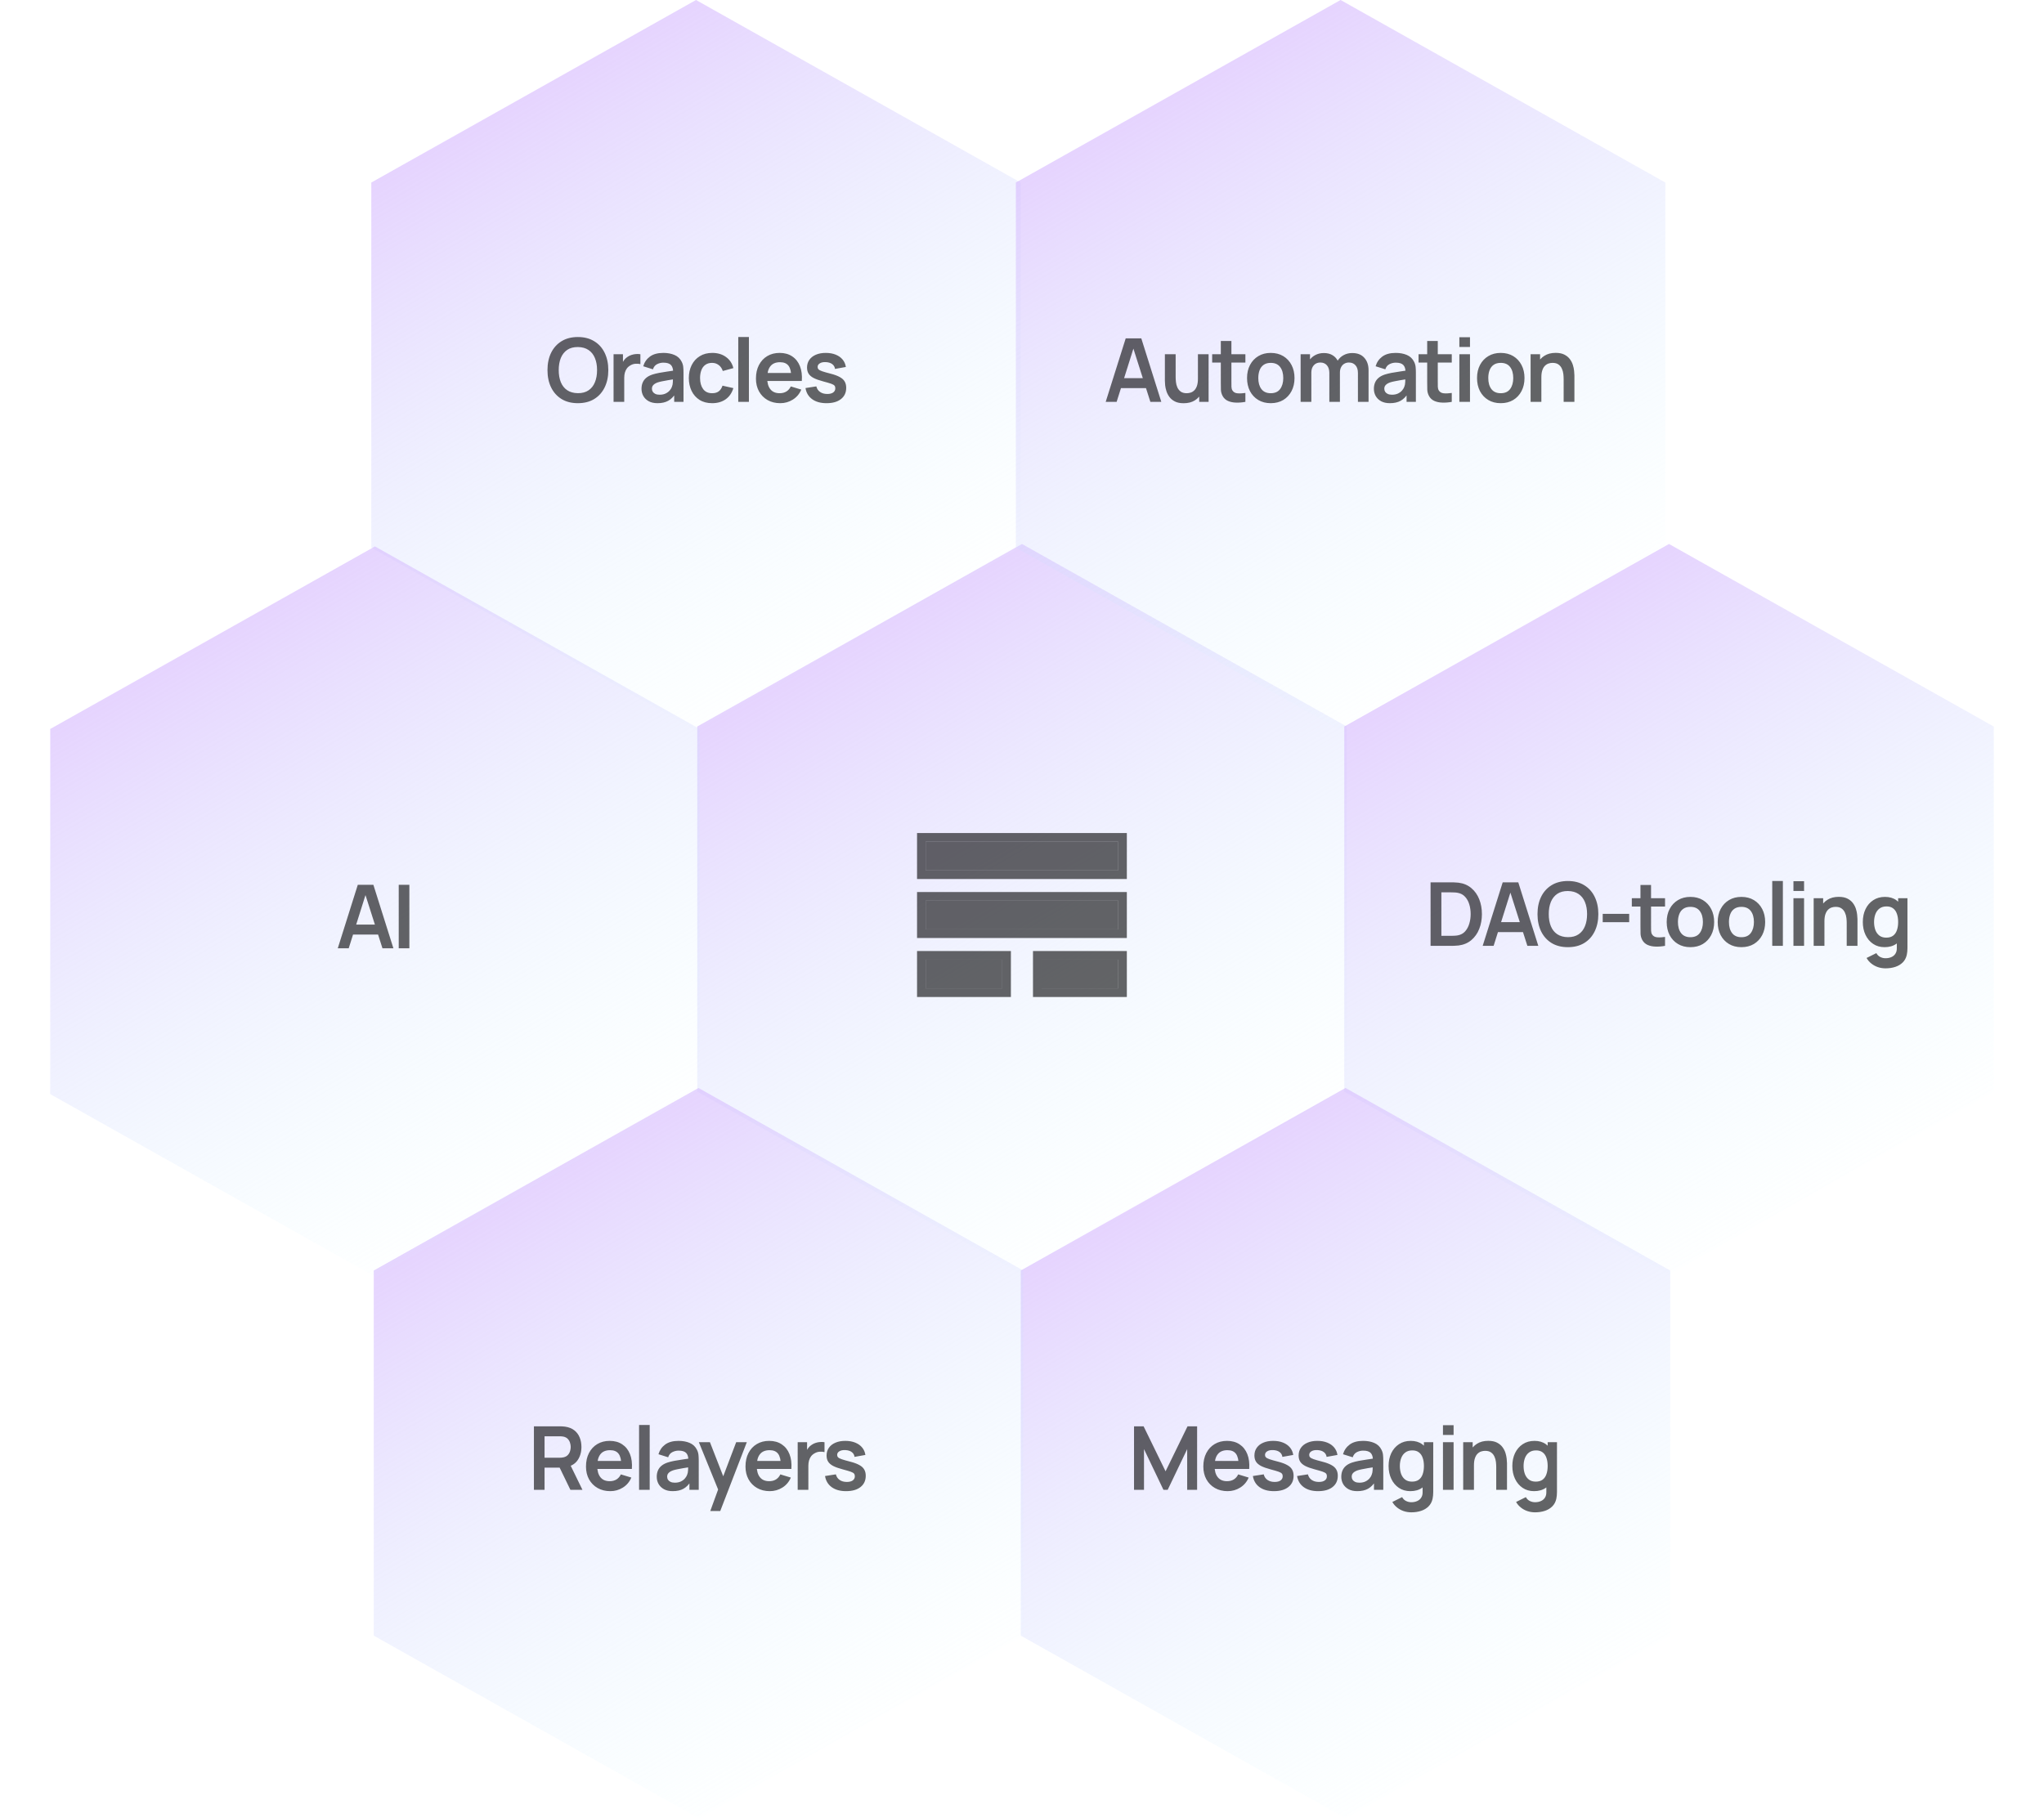<svg width="834" height="742" viewBox="0 0 834 742" fill="none" xmlns="http://www.w3.org/2000/svg">
<g filter="url(#filter0_bii_182_557)">
<path d="M417 520L284.498 445.5L284.498 296.5L417 222L549.502 296.5L549.502 445.5L417 520Z" fill="url(#paint0_linear_182_557)" fill-opacity="0.7"/>
</g>
<g filter="url(#filter1_i_182_557)">
<path d="M377.695 351.773V340.052H456.259V351.773H377.695ZM377.695 375.849V364.128H456.259V375.849H377.695ZM377.695 399.925V388.204H408.952V399.925H377.695ZM425.002 399.925V388.204H456.259V399.925H425.002Z" fill="black" fill-opacity="0.6"/>
</g>
<g filter="url(#filter2_i_182_557)">
<path fill-rule="evenodd" clip-rule="evenodd" d="M374.176 355.293V336.532H459.779V355.293H374.176ZM374.176 379.369V360.608H459.779V379.369H374.176ZM374.176 403.445V384.684H412.472V403.445H374.176ZM421.483 403.445V384.684H459.779V403.445H421.483ZM377.696 351.773H456.259V340.052H377.696V351.773ZM377.696 375.849H456.259V364.128H377.696V375.849ZM377.696 399.925H408.952V388.204H377.696V399.925ZM425.003 399.925H456.259V388.204H425.003V399.925Z" fill="black" fill-opacity="0.6"/>
</g>
<g filter="url(#filter3_bii_182_557)">
<path d="M284 298L151.498 223.5L151.498 74.5L284 -1.33757e-05L416.502 74.5L416.502 223.5L284 298Z" fill="url(#paint1_linear_182_557)" fill-opacity="0.7"/>
</g>
<g filter="url(#filter4_i_182_557)">
<path d="M235.786 163.54C233.194 163.54 230.974 162.976 229.126 161.848C227.278 160.708 225.856 159.124 224.86 157.096C223.876 155.068 223.384 152.716 223.384 150.04C223.384 147.364 223.876 145.012 224.86 142.984C225.856 140.956 227.278 139.378 229.126 138.25C230.974 137.11 233.194 136.54 235.786 136.54C238.378 136.54 240.598 137.11 242.446 138.25C244.306 139.378 245.728 140.956 246.712 142.984C247.708 145.012 248.206 147.364 248.206 150.04C248.206 152.716 247.708 155.068 246.712 157.096C245.728 159.124 244.306 160.708 242.446 161.848C240.598 162.976 238.378 163.54 235.786 163.54ZM235.786 159.454C237.526 159.466 238.972 159.082 240.124 158.302C241.288 157.522 242.158 156.424 242.734 155.008C243.322 153.592 243.616 151.936 243.616 150.04C243.616 148.144 243.322 146.5 242.734 145.108C242.158 143.704 241.288 142.612 240.124 141.832C238.972 141.052 237.526 140.65 235.786 140.626C234.046 140.614 232.6 140.998 231.448 141.778C230.296 142.558 229.426 143.656 228.838 145.072C228.262 146.488 227.974 148.144 227.974 150.04C227.974 151.936 228.262 153.586 228.838 154.99C229.414 156.382 230.278 157.468 231.43 158.248C232.594 159.028 234.046 159.43 235.786 159.454ZM250.349 163V143.56H254.183V148.294L253.715 147.682C253.955 147.034 254.273 146.446 254.669 145.918C255.077 145.378 255.563 144.934 256.127 144.586C256.607 144.262 257.135 144.01 257.711 143.83C258.299 143.638 258.899 143.524 259.511 143.488C260.123 143.44 260.717 143.464 261.293 143.56V147.61C260.717 147.442 260.051 147.388 259.295 147.448C258.551 147.508 257.879 147.718 257.279 148.078C256.679 148.402 256.187 148.816 255.803 149.32C255.431 149.824 255.155 150.4 254.975 151.048C254.795 151.684 254.705 152.374 254.705 153.118V163H250.349ZM268.267 163.54C266.863 163.54 265.675 163.276 264.703 162.748C263.731 162.208 262.993 161.494 262.489 160.606C261.997 159.718 261.751 158.74 261.751 157.672C261.751 156.736 261.907 155.896 262.219 155.152C262.531 154.396 263.011 153.748 263.659 153.208C264.307 152.656 265.147 152.206 266.179 151.858C266.959 151.606 267.871 151.378 268.915 151.174C269.971 150.97 271.111 150.784 272.335 150.616C273.571 150.436 274.861 150.244 276.205 150.04L274.657 150.922C274.669 149.578 274.369 148.588 273.757 147.952C273.145 147.316 272.113 146.998 270.661 146.998C269.785 146.998 268.939 147.202 268.123 147.61C267.307 148.018 266.737 148.72 266.413 149.716L262.453 148.474C262.933 146.83 263.845 145.51 265.189 144.514C266.545 143.518 268.369 143.02 270.661 143.02C272.389 143.02 273.907 143.302 275.215 143.866C276.535 144.43 277.513 145.354 278.149 146.638C278.497 147.322 278.707 148.024 278.779 148.744C278.851 149.452 278.887 150.226 278.887 151.066V163H275.089V158.788L275.719 159.472C274.843 160.876 273.817 161.908 272.641 162.568C271.477 163.216 270.019 163.54 268.267 163.54ZM269.131 160.084C270.115 160.084 270.955 159.91 271.651 159.562C272.347 159.214 272.899 158.788 273.307 158.284C273.727 157.78 274.009 157.306 274.153 156.862C274.381 156.31 274.507 155.68 274.531 154.972C274.567 154.252 274.585 153.67 274.585 153.226L275.917 153.622C274.609 153.826 273.487 154.006 272.551 154.162C271.615 154.318 270.811 154.468 270.139 154.612C269.467 154.744 268.873 154.894 268.357 155.062C267.853 155.242 267.427 155.452 267.079 155.692C266.731 155.932 266.461 156.208 266.269 156.52C266.089 156.832 265.999 157.198 265.999 157.618C265.999 158.098 266.119 158.524 266.359 158.896C266.599 159.256 266.947 159.544 267.403 159.76C267.871 159.976 268.447 160.084 269.131 160.084ZM290.575 163.54C288.571 163.54 286.861 163.096 285.445 162.208C284.029 161.308 282.943 160.084 282.187 158.536C281.443 156.988 281.065 155.236 281.053 153.28C281.065 151.288 281.455 149.524 282.223 147.988C283.003 146.44 284.107 145.228 285.535 144.352C286.963 143.464 288.661 143.02 290.629 143.02C292.837 143.02 294.703 143.578 296.227 144.694C297.763 145.798 298.765 147.31 299.233 149.23L294.913 150.4C294.577 149.356 294.019 148.546 293.239 147.97C292.459 147.382 291.571 147.088 290.575 147.088C289.447 147.088 288.517 147.358 287.785 147.898C287.053 148.426 286.513 149.158 286.165 150.094C285.817 151.03 285.643 152.092 285.643 153.28C285.643 155.128 286.057 156.622 286.885 157.762C287.713 158.902 288.943 159.472 290.575 159.472C291.727 159.472 292.633 159.208 293.293 158.68C293.965 158.152 294.469 157.39 294.805 156.394L299.233 157.384C298.633 159.364 297.583 160.888 296.083 161.956C294.583 163.012 292.747 163.54 290.575 163.54ZM301.233 163V136.54H305.571V163H301.233ZM318.361 163.54C316.393 163.54 314.665 163.114 313.177 162.262C311.689 161.41 310.525 160.228 309.685 158.716C308.857 157.204 308.443 155.464 308.443 153.496C308.443 151.372 308.851 149.53 309.667 147.97C310.483 146.398 311.617 145.18 313.069 144.316C314.521 143.452 316.201 143.02 318.109 143.02C320.125 143.02 321.835 143.494 323.239 144.442C324.655 145.378 325.705 146.704 326.389 148.42C327.073 150.136 327.331 152.158 327.163 154.486H322.861V152.902C322.849 150.79 322.477 149.248 321.745 148.276C321.013 147.304 319.861 146.818 318.289 146.818C316.513 146.818 315.193 147.37 314.329 148.474C313.465 149.566 313.033 151.168 313.033 153.28C313.033 155.248 313.465 156.772 314.329 157.852C315.193 158.932 316.453 159.472 318.109 159.472C319.177 159.472 320.095 159.238 320.863 158.77C321.643 158.29 322.243 157.6 322.663 156.7L326.947 157.996C326.203 159.748 325.051 161.11 323.491 162.082C321.943 163.054 320.233 163.54 318.361 163.54ZM311.665 154.486V151.21H325.039V154.486H311.665ZM337.245 163.54C334.845 163.54 332.895 163 331.395 161.92C329.895 160.84 328.983 159.322 328.659 157.366L333.087 156.682C333.315 157.642 333.819 158.398 334.599 158.95C335.379 159.502 336.363 159.778 337.551 159.778C338.595 159.778 339.399 159.574 339.963 159.166C340.539 158.746 340.827 158.176 340.827 157.456C340.827 157.012 340.719 156.658 340.503 156.394C340.299 156.118 339.843 155.854 339.135 155.602C338.427 155.35 337.341 155.032 335.877 154.648C334.245 154.216 332.949 153.754 331.989 153.262C331.029 152.758 330.339 152.164 329.919 151.48C329.499 150.796 329.289 149.968 329.289 148.996C329.289 147.784 329.607 146.728 330.243 145.828C330.879 144.928 331.767 144.238 332.907 143.758C334.047 143.266 335.391 143.02 336.939 143.02C338.451 143.02 339.789 143.254 340.953 143.722C342.129 144.19 343.077 144.856 343.797 145.72C344.517 146.584 344.961 147.598 345.129 148.762L340.701 149.554C340.593 148.726 340.215 148.072 339.567 147.592C338.931 147.112 338.079 146.842 337.011 146.782C335.991 146.722 335.169 146.878 334.545 147.25C333.921 147.61 333.609 148.12 333.609 148.78C333.609 149.152 333.735 149.47 333.987 149.734C334.239 149.998 334.743 150.262 335.499 150.526C336.267 150.79 337.407 151.114 338.919 151.498C340.467 151.894 341.703 152.35 342.627 152.866C343.563 153.37 344.235 153.976 344.643 154.684C345.063 155.392 345.273 156.25 345.273 157.258C345.273 159.214 344.559 160.75 343.131 161.866C341.715 162.982 339.753 163.54 337.245 163.54Z" fill="black" fill-opacity="0.6"/>
</g>
<g filter="url(#filter5_bii_182_557)">
<path d="M547 298L414.498 223.5L414.498 74.5L547 -1.33757e-05L679.502 74.5L679.502 223.5L547 298Z" fill="url(#paint2_linear_182_557)" fill-opacity="0.7"/>
</g>
<g filter="url(#filter6_i_182_557)">
<path d="M451.147 163L459.319 137.08H465.673L473.845 163H469.381L461.965 139.744H462.937L455.611 163H451.147ZM455.701 157.384V153.334H469.309V157.384H455.701ZM482.95 163.558C481.51 163.558 480.322 163.318 479.386 162.838C478.45 162.358 477.706 161.746 477.154 161.002C476.602 160.258 476.194 159.466 475.93 158.626C475.666 157.786 475.492 156.994 475.408 156.25C475.336 155.494 475.3 154.882 475.3 154.414V143.56H479.692V152.92C479.692 153.52 479.734 154.198 479.818 154.954C479.902 155.698 480.094 156.418 480.394 157.114C480.706 157.798 481.162 158.362 481.762 158.806C482.374 159.25 483.196 159.472 484.228 159.472C484.78 159.472 485.326 159.382 485.866 159.202C486.406 159.022 486.892 158.716 487.324 158.284C487.768 157.84 488.122 157.234 488.386 156.466C488.65 155.698 488.782 154.726 488.782 153.55L491.356 154.648C491.356 156.304 491.032 157.804 490.384 159.148C489.748 160.492 488.806 161.566 487.558 162.37C486.31 163.162 484.774 163.558 482.95 163.558ZM489.304 163V156.97H488.782V143.56H493.138V163H489.304ZM508.149 163C506.865 163.24 505.605 163.342 504.369 163.306C503.145 163.282 502.047 163.06 501.075 162.64C500.103 162.208 499.365 161.53 498.861 160.606C498.417 159.766 498.183 158.908 498.159 158.032C498.135 157.156 498.123 156.166 498.123 155.062V138.16H502.443V154.81C502.443 155.59 502.449 156.274 502.461 156.862C502.485 157.45 502.611 157.93 502.839 158.302C503.271 159.022 503.961 159.424 504.909 159.508C505.857 159.592 506.937 159.544 508.149 159.364V163ZM494.595 146.962V143.56H508.149V146.962H494.595ZM518.491 163.54C516.547 163.54 514.849 163.102 513.397 162.226C511.945 161.35 510.817 160.144 510.013 158.608C509.221 157.06 508.825 155.284 508.825 153.28C508.825 151.24 509.233 149.452 510.049 147.916C510.865 146.38 511.999 145.18 513.451 144.316C514.903 143.452 516.583 143.02 518.491 143.02C520.447 143.02 522.151 143.458 523.603 144.334C525.055 145.21 526.183 146.422 526.987 147.97C527.791 149.506 528.193 151.276 528.193 153.28C528.193 155.296 527.785 157.078 526.969 158.626C526.165 160.162 525.037 161.368 523.585 162.244C522.133 163.108 520.435 163.54 518.491 163.54ZM518.491 159.472C520.219 159.472 521.503 158.896 522.343 157.744C523.183 156.592 523.603 155.104 523.603 153.28C523.603 151.396 523.177 149.896 522.325 148.78C521.473 147.652 520.195 147.088 518.491 147.088C517.327 147.088 516.367 147.352 515.611 147.88C514.867 148.396 514.315 149.122 513.955 150.058C513.595 150.982 513.415 152.056 513.415 153.28C513.415 155.164 513.841 156.67 514.693 157.798C515.557 158.914 516.823 159.472 518.491 159.472ZM554.065 163V151.192C554.065 149.86 553.735 148.822 553.075 148.078C552.415 147.322 551.521 146.944 550.393 146.944C549.697 146.944 549.073 147.106 548.521 147.43C547.969 147.742 547.531 148.21 547.207 148.834C546.883 149.446 546.721 150.178 546.721 151.03L544.795 149.896C544.783 148.552 545.083 147.37 545.695 146.35C546.319 145.318 547.159 144.514 548.215 143.938C549.271 143.362 550.447 143.074 551.743 143.074C553.891 143.074 555.535 143.722 556.675 145.018C557.827 146.302 558.403 147.994 558.403 150.094V163H554.065ZM530.683 163V143.56H534.517V149.59H535.057V163H530.683ZM542.401 163V151.246C542.401 149.89 542.071 148.834 541.411 148.078C540.751 147.322 539.851 146.944 538.711 146.944C537.607 146.944 536.719 147.322 536.047 148.078C535.387 148.834 535.057 149.818 535.057 151.03L533.113 149.734C533.113 148.474 533.425 147.34 534.049 146.332C534.673 145.324 535.513 144.532 536.569 143.956C537.637 143.368 538.831 143.074 540.151 143.074C541.603 143.074 542.815 143.386 543.787 144.01C544.771 144.622 545.503 145.462 545.983 146.53C546.475 147.586 546.721 148.78 546.721 150.112V163H542.401ZM567.093 163.54C565.689 163.54 564.501 163.276 563.529 162.748C562.557 162.208 561.819 161.494 561.315 160.606C560.823 159.718 560.577 158.74 560.577 157.672C560.577 156.736 560.733 155.896 561.045 155.152C561.357 154.396 561.837 153.748 562.485 153.208C563.133 152.656 563.973 152.206 565.005 151.858C565.785 151.606 566.697 151.378 567.741 151.174C568.797 150.97 569.937 150.784 571.161 150.616C572.397 150.436 573.687 150.244 575.031 150.04L573.483 150.922C573.495 149.578 573.195 148.588 572.583 147.952C571.971 147.316 570.939 146.998 569.487 146.998C568.611 146.998 567.765 147.202 566.949 147.61C566.133 148.018 565.563 148.72 565.239 149.716L561.279 148.474C561.759 146.83 562.671 145.51 564.015 144.514C565.371 143.518 567.195 143.02 569.487 143.02C571.215 143.02 572.733 143.302 574.041 143.866C575.361 144.43 576.339 145.354 576.975 146.638C577.323 147.322 577.533 148.024 577.605 148.744C577.677 149.452 577.713 150.226 577.713 151.066V163H573.915V158.788L574.545 159.472C573.669 160.876 572.643 161.908 571.467 162.568C570.303 163.216 568.845 163.54 567.093 163.54ZM567.957 160.084C568.941 160.084 569.781 159.91 570.477 159.562C571.173 159.214 571.725 158.788 572.133 158.284C572.553 157.78 572.835 157.306 572.979 156.862C573.207 156.31 573.333 155.68 573.357 154.972C573.393 154.252 573.411 153.67 573.411 153.226L574.743 153.622C573.435 153.826 572.313 154.006 571.377 154.162C570.441 154.318 569.637 154.468 568.965 154.612C568.293 154.744 567.699 154.894 567.183 155.062C566.679 155.242 566.253 155.452 565.905 155.692C565.557 155.932 565.287 156.208 565.095 156.52C564.915 156.832 564.825 157.198 564.825 157.618C564.825 158.098 564.945 158.524 565.185 158.896C565.425 159.256 565.773 159.544 566.229 159.76C566.697 159.976 567.273 160.084 567.957 160.084ZM592.354 163C591.07 163.24 589.81 163.342 588.574 163.306C587.35 163.282 586.252 163.06 585.28 162.64C584.308 162.208 583.57 161.53 583.066 160.606C582.622 159.766 582.388 158.908 582.364 158.032C582.34 157.156 582.328 156.166 582.328 155.062V138.16H586.648V154.81C586.648 155.59 586.654 156.274 586.666 156.862C586.69 157.45 586.816 157.93 587.044 158.302C587.476 159.022 588.166 159.424 589.114 159.508C590.062 159.592 591.142 159.544 592.354 159.364V163ZM578.8 146.962V143.56H592.354V146.962H578.8ZM595.454 140.608V136.63H599.792V140.608H595.454ZM595.454 163V143.56H599.792V163H595.454ZM612.33 163.54C610.386 163.54 608.688 163.102 607.236 162.226C605.784 161.35 604.656 160.144 603.852 158.608C603.06 157.06 602.664 155.284 602.664 153.28C602.664 151.24 603.072 149.452 603.888 147.916C604.704 146.38 605.838 145.18 607.29 144.316C608.742 143.452 610.422 143.02 612.33 143.02C614.286 143.02 615.99 143.458 617.442 144.334C618.894 145.21 620.022 146.422 620.826 147.97C621.63 149.506 622.032 151.276 622.032 153.28C622.032 155.296 621.624 157.078 620.808 158.626C620.004 160.162 618.876 161.368 617.424 162.244C615.972 163.108 614.274 163.54 612.33 163.54ZM612.33 159.472C614.058 159.472 615.342 158.896 616.182 157.744C617.022 156.592 617.442 155.104 617.442 153.28C617.442 151.396 617.016 149.896 616.164 148.78C615.312 147.652 614.034 147.088 612.33 147.088C611.166 147.088 610.206 147.352 609.45 147.88C608.706 148.396 608.154 149.122 607.794 150.058C607.434 150.982 607.254 152.056 607.254 153.28C607.254 155.164 607.68 156.67 608.532 157.798C609.396 158.914 610.662 159.472 612.33 159.472ZM638.004 163V153.64C638.004 153.028 637.962 152.35 637.878 151.606C637.794 150.862 637.596 150.148 637.284 149.464C636.984 148.768 636.528 148.198 635.916 147.754C635.316 147.31 634.5 147.088 633.468 147.088C632.916 147.088 632.37 147.178 631.83 147.358C631.29 147.538 630.798 147.85 630.354 148.294C629.922 148.726 629.574 149.326 629.31 150.094C629.046 150.85 628.914 151.822 628.914 153.01L626.34 151.912C626.34 150.256 626.658 148.756 627.294 147.412C627.942 146.068 628.89 145 630.138 144.208C631.386 143.404 632.922 143.002 634.746 143.002C636.186 143.002 637.374 143.242 638.31 143.722C639.246 144.202 639.99 144.814 640.542 145.558C641.094 146.302 641.502 147.094 641.766 147.934C642.03 148.774 642.198 149.572 642.27 150.328C642.354 151.072 642.396 151.678 642.396 152.146V163H638.004ZM624.522 163V143.56H628.392V149.59H628.914V163H624.522Z" fill="black" fill-opacity="0.6"/>
</g>
<g filter="url(#filter7_bii_182_557)">
<path d="M681 520L548.498 445.5L548.498 296.5L681 222L813.502 296.5L813.502 445.5L681 520Z" fill="url(#paint3_linear_182_557)" fill-opacity="0.7"/>
</g>
<g filter="url(#filter8_i_182_557)">
<path d="M583.704 385V359.08H591.966C592.182 359.08 592.608 359.086 593.244 359.098C593.892 359.11 594.516 359.152 595.116 359.224C597.168 359.488 598.902 360.22 600.318 361.42C601.746 362.608 602.826 364.126 603.558 365.974C604.29 367.822 604.656 369.844 604.656 372.04C604.656 374.236 604.29 376.258 603.558 378.106C602.826 379.954 601.746 381.478 600.318 382.678C598.902 383.866 597.168 384.592 595.116 384.856C594.528 384.928 593.91 384.97 593.262 384.982C592.614 384.994 592.182 385 591.966 385H583.704ZM588.114 380.914H591.966C592.326 380.914 592.782 380.902 593.334 380.878C593.898 380.854 594.396 380.8 594.828 380.716C596.052 380.488 597.048 379.942 597.816 379.078C598.584 378.214 599.148 377.164 599.508 375.928C599.88 374.692 600.066 373.396 600.066 372.04C600.066 370.636 599.88 369.316 599.508 368.08C599.136 366.844 598.56 365.806 597.78 364.966C597.012 364.126 596.028 363.592 594.828 363.364C594.396 363.268 593.898 363.214 593.334 363.202C592.782 363.178 592.326 363.166 591.966 363.166H588.114V380.914ZM604.968 385L613.14 359.08H619.494L627.666 385H623.202L615.786 361.744H616.758L609.432 385H604.968ZM609.522 379.384V375.334H623.13V379.384H609.522ZM639.739 385.54C637.147 385.54 634.927 384.976 633.079 383.848C631.231 382.708 629.809 381.124 628.813 379.096C627.829 377.068 627.337 374.716 627.337 372.04C627.337 369.364 627.829 367.012 628.813 364.984C629.809 362.956 631.231 361.378 633.079 360.25C634.927 359.11 637.147 358.54 639.739 358.54C642.331 358.54 644.551 359.11 646.399 360.25C648.259 361.378 649.681 362.956 650.665 364.984C651.661 367.012 652.159 369.364 652.159 372.04C652.159 374.716 651.661 377.068 650.665 379.096C649.681 381.124 648.259 382.708 646.399 383.848C644.551 384.976 642.331 385.54 639.739 385.54ZM639.739 381.454C641.479 381.466 642.925 381.082 644.077 380.302C645.241 379.522 646.111 378.424 646.687 377.008C647.275 375.592 647.569 373.936 647.569 372.04C647.569 370.144 647.275 368.5 646.687 367.108C646.111 365.704 645.241 364.612 644.077 363.832C642.925 363.052 641.479 362.65 639.739 362.626C637.999 362.614 636.553 362.998 635.401 363.778C634.249 364.558 633.379 365.656 632.791 367.072C632.215 368.488 631.927 370.144 631.927 372.04C631.927 373.936 632.215 375.586 632.791 376.99C633.367 378.382 634.231 379.468 635.383 380.248C636.547 381.028 637.999 381.43 639.739 381.454ZM653.942 375.352V371.95H664.742V375.352H653.942ZM679.374 385C678.09 385.24 676.83 385.342 675.594 385.306C674.37 385.282 673.272 385.06 672.3 384.64C671.328 384.208 670.59 383.53 670.086 382.606C669.642 381.766 669.408 380.908 669.384 380.032C669.36 379.156 669.348 378.166 669.348 377.062V360.16H673.668V376.81C673.668 377.59 673.674 378.274 673.686 378.862C673.71 379.45 673.836 379.93 674.064 380.302C674.496 381.022 675.186 381.424 676.134 381.508C677.082 381.592 678.162 381.544 679.374 381.364V385ZM665.82 368.962V365.56H679.374V368.962H665.82ZM689.715 385.54C687.771 385.54 686.073 385.102 684.621 384.226C683.169 383.35 682.041 382.144 681.237 380.608C680.445 379.06 680.049 377.284 680.049 375.28C680.049 373.24 680.457 371.452 681.273 369.916C682.089 368.38 683.223 367.18 684.675 366.316C686.127 365.452 687.807 365.02 689.715 365.02C691.671 365.02 693.375 365.458 694.827 366.334C696.279 367.21 697.407 368.422 698.211 369.97C699.015 371.506 699.417 373.276 699.417 375.28C699.417 377.296 699.009 379.078 698.193 380.626C697.389 382.162 696.261 383.368 694.809 384.244C693.357 385.108 691.659 385.54 689.715 385.54ZM689.715 381.472C691.443 381.472 692.727 380.896 693.567 379.744C694.407 378.592 694.827 377.104 694.827 375.28C694.827 373.396 694.401 371.896 693.549 370.78C692.697 369.652 691.419 369.088 689.715 369.088C688.551 369.088 687.591 369.352 686.835 369.88C686.091 370.396 685.539 371.122 685.179 372.058C684.819 372.982 684.639 374.056 684.639 375.28C684.639 377.164 685.065 378.67 685.917 379.798C686.781 380.914 688.047 381.472 689.715 381.472ZM710.529 385.54C708.585 385.54 706.887 385.102 705.435 384.226C703.983 383.35 702.855 382.144 702.051 380.608C701.259 379.06 700.863 377.284 700.863 375.28C700.863 373.24 701.271 371.452 702.087 369.916C702.903 368.38 704.037 367.18 705.489 366.316C706.941 365.452 708.621 365.02 710.529 365.02C712.485 365.02 714.189 365.458 715.641 366.334C717.093 367.21 718.221 368.422 719.025 369.97C719.829 371.506 720.231 373.276 720.231 375.28C720.231 377.296 719.823 379.078 719.007 380.626C718.203 382.162 717.075 383.368 715.623 384.244C714.171 385.108 712.473 385.54 710.529 385.54ZM710.529 381.472C712.257 381.472 713.541 380.896 714.381 379.744C715.221 378.592 715.641 377.104 715.641 375.28C715.641 373.396 715.215 371.896 714.363 370.78C713.511 369.652 712.233 369.088 710.529 369.088C709.365 369.088 708.405 369.352 707.649 369.88C706.905 370.396 706.353 371.122 705.993 372.058C705.633 372.982 705.453 374.056 705.453 375.28C705.453 377.164 705.879 378.67 706.731 379.798C707.595 380.914 708.861 381.472 710.529 381.472ZM723.117 385V358.54H727.455V385H723.117ZM731.767 362.608V358.63H736.105V362.608H731.767ZM731.767 385V365.56H736.105V385H731.767ZM753.503 385V375.64C753.503 375.028 753.461 374.35 753.377 373.606C753.293 372.862 753.095 372.148 752.783 371.464C752.483 370.768 752.027 370.198 751.415 369.754C750.815 369.31 749.999 369.088 748.967 369.088C748.415 369.088 747.869 369.178 747.329 369.358C746.789 369.538 746.297 369.85 745.853 370.294C745.421 370.726 745.073 371.326 744.809 372.094C744.545 372.85 744.413 373.822 744.413 375.01L741.839 373.912C741.839 372.256 742.157 370.756 742.793 369.412C743.441 368.068 744.389 367 745.637 366.208C746.885 365.404 748.421 365.002 750.245 365.002C751.685 365.002 752.873 365.242 753.809 365.722C754.745 366.202 755.489 366.814 756.041 367.558C756.593 368.302 757.001 369.094 757.265 369.934C757.529 370.774 757.697 371.572 757.769 372.328C757.853 373.072 757.895 373.678 757.895 374.146V385H753.503ZM740.021 385V365.56H743.891V371.59H744.413V385H740.021ZM769.324 394.18C768.244 394.18 767.206 394.012 766.21 393.676C765.226 393.34 764.338 392.854 763.546 392.218C762.754 391.594 762.106 390.838 761.602 389.95L765.598 387.97C765.97 388.678 766.492 389.2 767.164 389.536C767.848 389.884 768.574 390.058 769.342 390.058C770.242 390.058 771.046 389.896 771.754 389.572C772.462 389.26 773.008 388.792 773.392 388.168C773.788 387.556 773.974 386.788 773.95 385.864V380.338H774.49V365.56H778.288V385.936C778.288 386.428 778.264 386.896 778.216 387.34C778.18 387.796 778.114 388.24 778.018 388.672C777.73 389.932 777.178 390.964 776.362 391.768C775.546 392.584 774.532 393.19 773.32 393.586C772.12 393.982 770.788 394.18 769.324 394.18ZM768.946 385.54C767.158 385.54 765.598 385.09 764.266 384.19C762.934 383.29 761.902 382.066 761.17 380.518C760.438 378.97 760.072 377.224 760.072 375.28C760.072 373.312 760.438 371.56 761.17 370.024C761.914 368.476 762.964 367.258 764.32 366.37C765.676 365.47 767.272 365.02 769.108 365.02C770.956 365.02 772.504 365.47 773.752 366.37C775.012 367.258 775.966 368.476 776.614 370.024C777.262 371.572 777.586 373.324 777.586 375.28C777.586 377.212 777.262 378.958 776.614 380.518C775.966 382.066 775 383.29 773.716 384.19C772.432 385.09 770.842 385.54 768.946 385.54ZM769.612 381.652C770.776 381.652 771.712 381.388 772.42 380.86C773.14 380.32 773.662 379.57 773.986 378.61C774.322 377.65 774.49 376.54 774.49 375.28C774.49 374.008 774.322 372.898 773.986 371.95C773.662 370.99 773.152 370.246 772.456 369.718C771.76 369.178 770.86 368.908 769.756 368.908C768.592 368.908 767.632 369.196 766.876 369.772C766.12 370.336 765.562 371.104 765.202 372.076C764.842 373.036 764.662 374.104 764.662 375.28C764.662 376.468 764.836 377.548 765.184 378.52C765.544 379.48 766.09 380.242 766.822 380.806C767.554 381.37 768.484 381.652 769.612 381.652Z" fill="black" fill-opacity="0.6"/>
</g>
<g filter="url(#filter9_bii_182_557)">
<path d="M549 742L416.498 667.5L416.498 518.5L549 444L681.502 518.5L681.502 667.5L549 742Z" fill="url(#paint4_linear_182_557)" fill-opacity="0.7"/>
</g>
<g filter="url(#filter10_i_182_557)">
<path d="M462.71 607V581.08H466.616L475.58 599.44L484.544 581.08H488.45V607H484.4V590.386L476.444 607H474.716L466.778 590.386V607H462.71ZM500.905 607.54C498.937 607.54 497.209 607.114 495.721 606.262C494.233 605.41 493.069 604.228 492.229 602.716C491.401 601.204 490.987 599.464 490.987 597.496C490.987 595.372 491.395 593.53 492.211 591.97C493.027 590.398 494.161 589.18 495.613 588.316C497.065 587.452 498.745 587.02 500.653 587.02C502.669 587.02 504.379 587.494 505.783 588.442C507.199 589.378 508.249 590.704 508.933 592.42C509.617 594.136 509.875 596.158 509.707 598.486H505.405V596.902C505.393 594.79 505.021 593.248 504.289 592.276C503.557 591.304 502.405 590.818 500.833 590.818C499.057 590.818 497.737 591.37 496.873 592.474C496.009 593.566 495.577 595.168 495.577 597.28C495.577 599.248 496.009 600.772 496.873 601.852C497.737 602.932 498.997 603.472 500.653 603.472C501.721 603.472 502.639 603.238 503.407 602.77C504.187 602.29 504.787 601.6 505.207 600.7L509.491 601.996C508.747 603.748 507.595 605.11 506.035 606.082C504.487 607.054 502.777 607.54 500.905 607.54ZM494.209 598.486V595.21H507.583V598.486H494.209ZM519.789 607.54C517.389 607.54 515.439 607 513.939 605.92C512.439 604.84 511.527 603.322 511.203 601.366L515.631 600.682C515.859 601.642 516.363 602.398 517.143 602.95C517.923 603.502 518.907 603.778 520.095 603.778C521.139 603.778 521.943 603.574 522.507 603.166C523.083 602.746 523.371 602.176 523.371 601.456C523.371 601.012 523.263 600.658 523.047 600.394C522.843 600.118 522.387 599.854 521.679 599.602C520.971 599.35 519.885 599.032 518.421 598.648C516.789 598.216 515.493 597.754 514.533 597.262C513.573 596.758 512.883 596.164 512.463 595.48C512.043 594.796 511.833 593.968 511.833 592.996C511.833 591.784 512.151 590.728 512.787 589.828C513.423 588.928 514.311 588.238 515.451 587.758C516.591 587.266 517.935 587.02 519.483 587.02C520.995 587.02 522.333 587.254 523.497 587.722C524.673 588.19 525.621 588.856 526.341 589.72C527.061 590.584 527.505 591.598 527.673 592.762L523.245 593.554C523.137 592.726 522.759 592.072 522.111 591.592C521.475 591.112 520.623 590.842 519.555 590.782C518.535 590.722 517.713 590.878 517.089 591.25C516.465 591.61 516.153 592.12 516.153 592.78C516.153 593.152 516.279 593.47 516.531 593.734C516.783 593.998 517.287 594.262 518.043 594.526C518.811 594.79 519.951 595.114 521.463 595.498C523.011 595.894 524.247 596.35 525.171 596.866C526.107 597.37 526.779 597.976 527.187 598.684C527.607 599.392 527.817 600.25 527.817 601.258C527.817 603.214 527.103 604.75 525.675 605.866C524.259 606.982 522.297 607.54 519.789 607.54ZM537.825 607.54C535.425 607.54 533.475 607 531.975 605.92C530.475 604.84 529.563 603.322 529.239 601.366L533.667 600.682C533.895 601.642 534.399 602.398 535.179 602.95C535.959 603.502 536.943 603.778 538.131 603.778C539.175 603.778 539.979 603.574 540.543 603.166C541.119 602.746 541.407 602.176 541.407 601.456C541.407 601.012 541.299 600.658 541.083 600.394C540.879 600.118 540.423 599.854 539.715 599.602C539.007 599.35 537.921 599.032 536.457 598.648C534.825 598.216 533.529 597.754 532.569 597.262C531.609 596.758 530.919 596.164 530.499 595.48C530.079 594.796 529.869 593.968 529.869 592.996C529.869 591.784 530.187 590.728 530.823 589.828C531.459 588.928 532.347 588.238 533.487 587.758C534.627 587.266 535.971 587.02 537.519 587.02C539.031 587.02 540.369 587.254 541.533 587.722C542.709 588.19 543.657 588.856 544.377 589.72C545.097 590.584 545.541 591.598 545.709 592.762L541.281 593.554C541.173 592.726 540.795 592.072 540.147 591.592C539.511 591.112 538.659 590.842 537.591 590.782C536.571 590.722 535.749 590.878 535.125 591.25C534.501 591.61 534.189 592.12 534.189 592.78C534.189 593.152 534.315 593.47 534.567 593.734C534.819 593.998 535.323 594.262 536.079 594.526C536.847 594.79 537.987 595.114 539.499 595.498C541.047 595.894 542.283 596.35 543.207 596.866C544.143 597.37 544.815 597.976 545.223 598.684C545.643 599.392 545.853 600.25 545.853 601.258C545.853 603.214 545.139 604.75 543.711 605.866C542.295 606.982 540.333 607.54 537.825 607.54ZM553.792 607.54C552.388 607.54 551.2 607.276 550.228 606.748C549.256 606.208 548.518 605.494 548.014 604.606C547.522 603.718 547.276 602.74 547.276 601.672C547.276 600.736 547.432 599.896 547.744 599.152C548.056 598.396 548.536 597.748 549.184 597.208C549.832 596.656 550.672 596.206 551.704 595.858C552.484 595.606 553.396 595.378 554.44 595.174C555.496 594.97 556.636 594.784 557.86 594.616C559.096 594.436 560.386 594.244 561.73 594.04L560.182 594.922C560.194 593.578 559.894 592.588 559.282 591.952C558.67 591.316 557.638 590.998 556.186 590.998C555.31 590.998 554.464 591.202 553.648 591.61C552.832 592.018 552.262 592.72 551.938 593.716L547.978 592.474C548.458 590.83 549.37 589.51 550.714 588.514C552.07 587.518 553.894 587.02 556.186 587.02C557.914 587.02 559.432 587.302 560.74 587.866C562.06 588.43 563.038 589.354 563.674 590.638C564.022 591.322 564.232 592.024 564.304 592.744C564.376 593.452 564.412 594.226 564.412 595.066V607H560.614V602.788L561.244 603.472C560.368 604.876 559.342 605.908 558.166 606.568C557.002 607.216 555.544 607.54 553.792 607.54ZM554.656 604.084C555.64 604.084 556.48 603.91 557.176 603.562C557.872 603.214 558.424 602.788 558.832 602.284C559.252 601.78 559.534 601.306 559.678 600.862C559.906 600.31 560.032 599.68 560.056 598.972C560.092 598.252 560.11 597.67 560.11 597.226L561.442 597.622C560.134 597.826 559.012 598.006 558.076 598.162C557.14 598.318 556.336 598.468 555.664 598.612C554.992 598.744 554.398 598.894 553.882 599.062C553.378 599.242 552.952 599.452 552.604 599.692C552.256 599.932 551.986 600.208 551.794 600.52C551.614 600.832 551.524 601.198 551.524 601.618C551.524 602.098 551.644 602.524 551.884 602.896C552.124 603.256 552.472 603.544 552.928 603.76C553.396 603.976 553.972 604.084 554.656 604.084ZM575.83 616.18C574.75 616.18 573.712 616.012 572.716 615.676C571.732 615.34 570.844 614.854 570.052 614.218C569.26 613.594 568.612 612.838 568.108 611.95L572.104 609.97C572.476 610.678 572.998 611.2 573.67 611.536C574.354 611.884 575.08 612.058 575.848 612.058C576.748 612.058 577.552 611.896 578.26 611.572C578.968 611.26 579.514 610.792 579.898 610.168C580.294 609.556 580.48 608.788 580.456 607.864V602.338H580.996V587.56H584.794V607.936C584.794 608.428 584.77 608.896 584.722 609.34C584.686 609.796 584.62 610.24 584.524 610.672C584.236 611.932 583.684 612.964 582.868 613.768C582.052 614.584 581.038 615.19 579.826 615.586C578.626 615.982 577.294 616.18 575.83 616.18ZM575.452 607.54C573.664 607.54 572.104 607.09 570.772 606.19C569.44 605.29 568.408 604.066 567.676 602.518C566.944 600.97 566.578 599.224 566.578 597.28C566.578 595.312 566.944 593.56 567.676 592.024C568.42 590.476 569.47 589.258 570.826 588.37C572.182 587.47 573.778 587.02 575.614 587.02C577.462 587.02 579.01 587.47 580.258 588.37C581.518 589.258 582.472 590.476 583.12 592.024C583.768 593.572 584.092 595.324 584.092 597.28C584.092 599.212 583.768 600.958 583.12 602.518C582.472 604.066 581.506 605.29 580.222 606.19C578.938 607.09 577.348 607.54 575.452 607.54ZM576.118 603.652C577.282 603.652 578.218 603.388 578.926 602.86C579.646 602.32 580.168 601.57 580.492 600.61C580.828 599.65 580.996 598.54 580.996 597.28C580.996 596.008 580.828 594.898 580.492 593.95C580.168 592.99 579.658 592.246 578.962 591.718C578.266 591.178 577.366 590.908 576.262 590.908C575.098 590.908 574.138 591.196 573.382 591.772C572.626 592.336 572.068 593.104 571.708 594.076C571.348 595.036 571.168 596.104 571.168 597.28C571.168 598.468 571.342 599.548 571.69 600.52C572.05 601.48 572.596 602.242 573.328 602.806C574.06 603.37 574.99 603.652 576.118 603.652ZM588.762 584.608V580.63H593.1V584.608H588.762ZM588.762 607V587.56H593.1V607H588.762ZM610.498 607V597.64C610.498 597.028 610.456 596.35 610.372 595.606C610.288 594.862 610.09 594.148 609.778 593.464C609.478 592.768 609.022 592.198 608.41 591.754C607.81 591.31 606.994 591.088 605.962 591.088C605.41 591.088 604.864 591.178 604.324 591.358C603.784 591.538 603.292 591.85 602.848 592.294C602.416 592.726 602.068 593.326 601.804 594.094C601.54 594.85 601.408 595.822 601.408 597.01L598.834 595.912C598.834 594.256 599.152 592.756 599.788 591.412C600.436 590.068 601.384 589 602.632 588.208C603.88 587.404 605.416 587.002 607.24 587.002C608.68 587.002 609.868 587.242 610.804 587.722C611.74 588.202 612.484 588.814 613.036 589.558C613.588 590.302 613.996 591.094 614.26 591.934C614.524 592.774 614.692 593.572 614.764 594.328C614.848 595.072 614.89 595.678 614.89 596.146V607H610.498ZM597.016 607V587.56H600.886V593.59H601.408V607H597.016ZM626.319 616.18C625.239 616.18 624.201 616.012 623.205 615.676C622.221 615.34 621.333 614.854 620.541 614.218C619.749 613.594 619.101 612.838 618.597 611.95L622.593 609.97C622.965 610.678 623.487 611.2 624.159 611.536C624.843 611.884 625.569 612.058 626.337 612.058C627.237 612.058 628.041 611.896 628.749 611.572C629.457 611.26 630.003 610.792 630.387 610.168C630.783 609.556 630.969 608.788 630.945 607.864V602.338H631.485V587.56H635.283V607.936C635.283 608.428 635.259 608.896 635.211 609.34C635.175 609.796 635.109 610.24 635.013 610.672C634.725 611.932 634.173 612.964 633.357 613.768C632.541 614.584 631.527 615.19 630.315 615.586C629.115 615.982 627.783 616.18 626.319 616.18ZM625.941 607.54C624.153 607.54 622.593 607.09 621.261 606.19C619.929 605.29 618.897 604.066 618.165 602.518C617.433 600.97 617.067 599.224 617.067 597.28C617.067 595.312 617.433 593.56 618.165 592.024C618.909 590.476 619.959 589.258 621.315 588.37C622.671 587.47 624.267 587.02 626.103 587.02C627.951 587.02 629.499 587.47 630.747 588.37C632.007 589.258 632.961 590.476 633.609 592.024C634.257 593.572 634.581 595.324 634.581 597.28C634.581 599.212 634.257 600.958 633.609 602.518C632.961 604.066 631.995 605.29 630.711 606.19C629.427 607.09 627.837 607.54 625.941 607.54ZM626.607 603.652C627.771 603.652 628.707 603.388 629.415 602.86C630.135 602.32 630.657 601.57 630.981 600.61C631.317 599.65 631.485 598.54 631.485 597.28C631.485 596.008 631.317 594.898 630.981 593.95C630.657 592.99 630.147 592.246 629.451 591.718C628.755 591.178 627.855 590.908 626.751 590.908C625.587 590.908 624.627 591.196 623.871 591.772C623.115 592.336 622.557 593.104 622.197 594.076C621.837 595.036 621.657 596.104 621.657 597.28C621.657 598.468 621.831 599.548 622.179 600.52C622.539 601.48 623.085 602.242 623.817 602.806C624.549 603.37 625.479 603.652 626.607 603.652Z" fill="black" fill-opacity="0.6"/>
</g>
<g filter="url(#filter11_bii_182_557)">
<path d="M285 742L152.498 667.5L152.498 518.5L285 444L417.502 518.5L417.502 667.5L285 742Z" fill="url(#paint5_linear_182_557)" fill-opacity="0.7"/>
</g>
<g filter="url(#filter12_i_182_557)">
<path d="M217.853 607V581.08H228.563C228.815 581.08 229.139 581.092 229.535 581.116C229.931 581.128 230.297 581.164 230.633 581.224C232.133 581.452 233.369 581.95 234.341 582.718C235.325 583.486 236.051 584.458 236.519 585.634C236.999 586.798 237.239 588.094 237.239 589.522C237.239 591.634 236.705 593.452 235.637 594.976C234.569 596.488 232.931 597.424 230.723 597.784L228.869 597.946H222.191V607H217.853ZM232.739 607L227.627 596.452L232.037 595.48L237.653 607H232.739ZM222.191 593.896H228.383C228.623 593.896 228.893 593.884 229.193 593.86C229.493 593.836 229.769 593.788 230.021 593.716C230.741 593.536 231.305 593.218 231.713 592.762C232.133 592.306 232.427 591.79 232.595 591.214C232.775 590.638 232.865 590.074 232.865 589.522C232.865 588.97 232.775 588.406 232.595 587.83C232.427 587.242 232.133 586.72 231.713 586.264C231.305 585.808 230.741 585.49 230.021 585.31C229.769 585.238 229.493 585.196 229.193 585.184C228.893 585.16 228.623 585.148 228.383 585.148H222.191V593.896ZM249.017 607.54C247.049 607.54 245.321 607.114 243.833 606.262C242.345 605.41 241.181 604.228 240.341 602.716C239.513 601.204 239.099 599.464 239.099 597.496C239.099 595.372 239.507 593.53 240.323 591.97C241.139 590.398 242.273 589.18 243.725 588.316C245.177 587.452 246.857 587.02 248.765 587.02C250.781 587.02 252.491 587.494 253.895 588.442C255.311 589.378 256.361 590.704 257.045 592.42C257.729 594.136 257.987 596.158 257.819 598.486H253.517V596.902C253.505 594.79 253.133 593.248 252.401 592.276C251.669 591.304 250.517 590.818 248.945 590.818C247.169 590.818 245.849 591.37 244.985 592.474C244.121 593.566 243.689 595.168 243.689 597.28C243.689 599.248 244.121 600.772 244.985 601.852C245.849 602.932 247.109 603.472 248.765 603.472C249.833 603.472 250.751 603.238 251.519 602.77C252.299 602.29 252.899 601.6 253.319 600.7L257.603 601.996C256.859 603.748 255.707 605.11 254.147 606.082C252.599 607.054 250.889 607.54 249.017 607.54ZM242.321 598.486V595.21H255.695V598.486H242.321ZM260.755 607V580.54H265.093V607H260.755ZM274.481 607.54C273.077 607.54 271.889 607.276 270.917 606.748C269.945 606.208 269.207 605.494 268.703 604.606C268.211 603.718 267.965 602.74 267.965 601.672C267.965 600.736 268.121 599.896 268.433 599.152C268.745 598.396 269.225 597.748 269.873 597.208C270.521 596.656 271.361 596.206 272.393 595.858C273.173 595.606 274.085 595.378 275.129 595.174C276.185 594.97 277.325 594.784 278.549 594.616C279.785 594.436 281.075 594.244 282.419 594.04L280.871 594.922C280.883 593.578 280.583 592.588 279.971 591.952C279.359 591.316 278.327 590.998 276.875 590.998C275.999 590.998 275.153 591.202 274.337 591.61C273.521 592.018 272.951 592.72 272.627 593.716L268.667 592.474C269.147 590.83 270.059 589.51 271.403 588.514C272.759 587.518 274.583 587.02 276.875 587.02C278.603 587.02 280.121 587.302 281.429 587.866C282.749 588.43 283.727 589.354 284.363 590.638C284.711 591.322 284.921 592.024 284.993 592.744C285.065 593.452 285.101 594.226 285.101 595.066V607H281.303V602.788L281.933 603.472C281.057 604.876 280.031 605.908 278.855 606.568C277.691 607.216 276.233 607.54 274.481 607.54ZM275.345 604.084C276.329 604.084 277.169 603.91 277.865 603.562C278.561 603.214 279.113 602.788 279.521 602.284C279.941 601.78 280.223 601.306 280.367 600.862C280.595 600.31 280.721 599.68 280.745 598.972C280.781 598.252 280.799 597.67 280.799 597.226L282.131 597.622C280.823 597.826 279.701 598.006 278.765 598.162C277.829 598.318 277.025 598.468 276.353 598.612C275.681 598.744 275.087 598.894 274.571 599.062C274.067 599.242 273.641 599.452 273.293 599.692C272.945 599.932 272.675 600.208 272.483 600.52C272.303 600.832 272.213 601.198 272.213 601.618C272.213 602.098 272.333 602.524 272.573 602.896C272.813 603.256 273.161 603.544 273.617 603.76C274.085 603.976 274.661 604.084 275.345 604.084ZM289.813 615.64L293.557 605.362L293.629 608.386L285.151 587.56H289.669L295.681 602.968H294.529L300.379 587.56H304.717L293.881 615.64H289.813ZM314.096 607.54C312.128 607.54 310.4 607.114 308.912 606.262C307.424 605.41 306.26 604.228 305.42 602.716C304.592 601.204 304.178 599.464 304.178 597.496C304.178 595.372 304.586 593.53 305.402 591.97C306.218 590.398 307.352 589.18 308.804 588.316C310.256 587.452 311.936 587.02 313.844 587.02C315.86 587.02 317.57 587.494 318.974 588.442C320.39 589.378 321.44 590.704 322.124 592.42C322.808 594.136 323.066 596.158 322.898 598.486H318.596V596.902C318.584 594.79 318.212 593.248 317.48 592.276C316.748 591.304 315.596 590.818 314.024 590.818C312.248 590.818 310.928 591.37 310.064 592.474C309.2 593.566 308.768 595.168 308.768 597.28C308.768 599.248 309.2 600.772 310.064 601.852C310.928 602.932 312.188 603.472 313.844 603.472C314.912 603.472 315.83 603.238 316.598 602.77C317.378 602.29 317.978 601.6 318.398 600.7L322.682 601.996C321.938 603.748 320.786 605.11 319.226 606.082C317.678 607.054 315.968 607.54 314.096 607.54ZM307.4 598.486V595.21H320.774V598.486H307.4ZM325.475 607V587.56H329.309V592.294L328.841 591.682C329.081 591.034 329.399 590.446 329.795 589.918C330.203 589.378 330.689 588.934 331.253 588.586C331.733 588.262 332.261 588.01 332.837 587.83C333.425 587.638 334.025 587.524 334.637 587.488C335.249 587.44 335.843 587.464 336.419 587.56V591.61C335.843 591.442 335.177 591.388 334.421 591.448C333.677 591.508 333.005 591.718 332.405 592.078C331.805 592.402 331.313 592.816 330.929 593.32C330.557 593.824 330.281 594.4 330.101 595.048C329.921 595.684 329.831 596.374 329.831 597.118V607H325.475ZM345.216 607.54C342.816 607.54 340.866 607 339.366 605.92C337.866 604.84 336.954 603.322 336.63 601.366L341.058 600.682C341.286 601.642 341.79 602.398 342.57 602.95C343.35 603.502 344.334 603.778 345.522 603.778C346.566 603.778 347.37 603.574 347.934 603.166C348.51 602.746 348.798 602.176 348.798 601.456C348.798 601.012 348.69 600.658 348.474 600.394C348.27 600.118 347.814 599.854 347.106 599.602C346.398 599.35 345.312 599.032 343.848 598.648C342.216 598.216 340.92 597.754 339.96 597.262C339 596.758 338.31 596.164 337.89 595.48C337.47 594.796 337.26 593.968 337.26 592.996C337.26 591.784 337.578 590.728 338.214 589.828C338.85 588.928 339.738 588.238 340.878 587.758C342.018 587.266 343.362 587.02 344.91 587.02C346.422 587.02 347.76 587.254 348.924 587.722C350.1 588.19 351.048 588.856 351.768 589.72C352.488 590.584 352.932 591.598 353.1 592.762L348.672 593.554C348.564 592.726 348.186 592.072 347.538 591.592C346.902 591.112 346.05 590.842 344.982 590.782C343.962 590.722 343.14 590.878 342.516 591.25C341.892 591.61 341.58 592.12 341.58 592.78C341.58 593.152 341.706 593.47 341.958 593.734C342.21 593.998 342.714 594.262 343.47 594.526C344.238 594.79 345.378 595.114 346.89 595.498C348.438 595.894 349.674 596.35 350.598 596.866C351.534 597.37 352.206 597.976 352.614 598.684C353.034 599.392 353.244 600.25 353.244 601.258C353.244 603.214 352.53 604.75 351.102 605.866C349.686 606.982 347.724 607.54 345.216 607.54Z" fill="black" fill-opacity="0.6"/>
</g>
<g filter="url(#filter13_bii_182_557)">
<path d="M153 521L20.498 446.5L20.498 297.5L153 223L285.502 297.5L285.502 446.5L153 521Z" fill="url(#paint6_linear_182_557)" fill-opacity="0.7"/>
</g>
<g filter="url(#filter14_i_182_557)">
<path d="M137.819 386L145.991 360.08H152.345L160.517 386H156.053L148.637 362.744H149.609L142.283 386H137.819ZM142.373 380.384V376.334H155.981V380.384H142.373ZM162.691 386V360.08H167.029V386H162.691Z" fill="black" fill-opacity="0.6"/>
</g>
<defs>
<filter id="filter0_bii_182_557" x="261.498" y="199" width="311.004" height="344" filterUnits="userSpaceOnUse" color-interpolation-filters="sRGB">
<feFlood flood-opacity="0" result="BackgroundImageFix"/>
<feGaussianBlur in="BackgroundImageFix" stdDeviation="11.5"/>
<feComposite in2="SourceAlpha" operator="in" result="effect1_backgroundBlur_182_557"/>
<feBlend mode="normal" in="SourceGraphic" in2="effect1_backgroundBlur_182_557" result="shape"/>
<feColorMatrix in="SourceAlpha" type="matrix" values="0 0 0 0 0 0 0 0 0 0 0 0 0 0 0 0 0 0 127 0" result="hardAlpha"/>
<feOffset dy="4"/>
<feGaussianBlur stdDeviation="5"/>
<feComposite in2="hardAlpha" operator="arithmetic" k2="-1" k3="1"/>
<feColorMatrix type="matrix" values="0 0 0 0 1 0 0 0 0 1 0 0 0 0 1 0 0 0 0.25 0"/>
<feBlend mode="normal" in2="shape" result="effect2_innerShadow_182_557"/>
<feColorMatrix in="SourceAlpha" type="matrix" values="0 0 0 0 0 0 0 0 0 0 0 0 0 0 0 0 0 0 127 0" result="hardAlpha"/>
<feOffset dy="-4"/>
<feGaussianBlur stdDeviation="5"/>
<feComposite in2="hardAlpha" operator="arithmetic" k2="-1" k3="1"/>
<feColorMatrix type="matrix" values="0 0 0 0 0 0 0 0 0 0 0 0 0 0 0 0 0 0 0.1 0"/>
<feBlend mode="normal" in2="effect2_innerShadow_182_557" result="effect3_innerShadow_182_557"/>
</filter>
<filter id="filter1_i_182_557" x="377.695" y="340.052" width="78.564" height="63.304" filterUnits="userSpaceOnUse" color-interpolation-filters="sRGB">
<feFlood flood-opacity="0" result="BackgroundImageFix"/>
<feBlend mode="normal" in="SourceGraphic" in2="BackgroundImageFix" result="shape"/>
<feColorMatrix in="SourceAlpha" type="matrix" values="0 0 0 0 0 0 0 0 0 0 0 0 0 0 0 0 0 0 127 0" result="hardAlpha"/>
<feOffset dy="3.431"/>
<feGaussianBlur stdDeviation="1.716"/>
<feComposite in2="hardAlpha" operator="arithmetic" k2="-1" k3="1"/>
<feColorMatrix type="matrix" values="0 0 0 0 0 0 0 0 0 0 0 0 0 0 0 0 0 0 0.25 0"/>
<feBlend mode="normal" in2="shape" result="effect1_innerShadow_182_557"/>
</filter>
<filter id="filter2_i_182_557" x="374.176" y="336.532" width="85.603" height="70.344" filterUnits="userSpaceOnUse" color-interpolation-filters="sRGB">
<feFlood flood-opacity="0" result="BackgroundImageFix"/>
<feBlend mode="normal" in="SourceGraphic" in2="BackgroundImageFix" result="shape"/>
<feColorMatrix in="SourceAlpha" type="matrix" values="0 0 0 0 0 0 0 0 0 0 0 0 0 0 0 0 0 0 127 0" result="hardAlpha"/>
<feOffset dy="3.431"/>
<feGaussianBlur stdDeviation="1.716"/>
<feComposite in2="hardAlpha" operator="arithmetic" k2="-1" k3="1"/>
<feColorMatrix type="matrix" values="0 0 0 0 0 0 0 0 0 0 0 0 0 0 0 0 0 0 0.25 0"/>
<feBlend mode="normal" in2="shape" result="effect1_innerShadow_182_557"/>
</filter>
<filter id="filter3_bii_182_557" x="128.498" y="-23" width="311.004" height="344" filterUnits="userSpaceOnUse" color-interpolation-filters="sRGB">
<feFlood flood-opacity="0" result="BackgroundImageFix"/>
<feGaussianBlur in="BackgroundImageFix" stdDeviation="11.5"/>
<feComposite in2="SourceAlpha" operator="in" result="effect1_backgroundBlur_182_557"/>
<feBlend mode="normal" in="SourceGraphic" in2="effect1_backgroundBlur_182_557" result="shape"/>
<feColorMatrix in="SourceAlpha" type="matrix" values="0 0 0 0 0 0 0 0 0 0 0 0 0 0 0 0 0 0 127 0" result="hardAlpha"/>
<feOffset dy="4"/>
<feGaussianBlur stdDeviation="5"/>
<feComposite in2="hardAlpha" operator="arithmetic" k2="-1" k3="1"/>
<feColorMatrix type="matrix" values="0 0 0 0 1 0 0 0 0 1 0 0 0 0 1 0 0 0 0.25 0"/>
<feBlend mode="normal" in2="shape" result="effect2_innerShadow_182_557"/>
<feColorMatrix in="SourceAlpha" type="matrix" values="0 0 0 0 0 0 0 0 0 0 0 0 0 0 0 0 0 0 127 0" result="hardAlpha"/>
<feOffset dy="-4"/>
<feGaussianBlur stdDeviation="5"/>
<feComposite in2="hardAlpha" operator="arithmetic" k2="-1" k3="1"/>
<feColorMatrix type="matrix" values="0 0 0 0 0 0 0 0 0 0 0 0 0 0 0 0 0 0 0.1 0"/>
<feBlend mode="normal" in2="effect2_innerShadow_182_557" result="effect3_innerShadow_182_557"/>
</filter>
<filter id="filter4_i_182_557" x="223.385" y="136.54" width="121.889" height="28" filterUnits="userSpaceOnUse" color-interpolation-filters="sRGB">
<feFlood flood-opacity="0" result="BackgroundImageFix"/>
<feBlend mode="normal" in="SourceGraphic" in2="BackgroundImageFix" result="shape"/>
<feColorMatrix in="SourceAlpha" type="matrix" values="0 0 0 0 0 0 0 0 0 0 0 0 0 0 0 0 0 0 127 0" result="hardAlpha"/>
<feOffset dy="1"/>
<feGaussianBlur stdDeviation="0.5"/>
<feComposite in2="hardAlpha" operator="arithmetic" k2="-1" k3="1"/>
<feColorMatrix type="matrix" values="0 0 0 0 0 0 0 0 0 0 0 0 0 0 0 0 0 0 0.25 0"/>
<feBlend mode="normal" in2="shape" result="effect1_innerShadow_182_557"/>
</filter>
<filter id="filter5_bii_182_557" x="391.498" y="-23" width="311.004" height="344" filterUnits="userSpaceOnUse" color-interpolation-filters="sRGB">
<feFlood flood-opacity="0" result="BackgroundImageFix"/>
<feGaussianBlur in="BackgroundImageFix" stdDeviation="11.5"/>
<feComposite in2="SourceAlpha" operator="in" result="effect1_backgroundBlur_182_557"/>
<feBlend mode="normal" in="SourceGraphic" in2="effect1_backgroundBlur_182_557" result="shape"/>
<feColorMatrix in="SourceAlpha" type="matrix" values="0 0 0 0 0 0 0 0 0 0 0 0 0 0 0 0 0 0 127 0" result="hardAlpha"/>
<feOffset dy="4"/>
<feGaussianBlur stdDeviation="5"/>
<feComposite in2="hardAlpha" operator="arithmetic" k2="-1" k3="1"/>
<feColorMatrix type="matrix" values="0 0 0 0 1 0 0 0 0 1 0 0 0 0 1 0 0 0 0.25 0"/>
<feBlend mode="normal" in2="shape" result="effect2_innerShadow_182_557"/>
<feColorMatrix in="SourceAlpha" type="matrix" values="0 0 0 0 0 0 0 0 0 0 0 0 0 0 0 0 0 0 127 0" result="hardAlpha"/>
<feOffset dy="-4"/>
<feGaussianBlur stdDeviation="5"/>
<feComposite in2="hardAlpha" operator="arithmetic" k2="-1" k3="1"/>
<feColorMatrix type="matrix" values="0 0 0 0 0 0 0 0 0 0 0 0 0 0 0 0 0 0 0.1 0"/>
<feBlend mode="normal" in2="effect2_innerShadow_182_557" result="effect3_innerShadow_182_557"/>
</filter>
<filter id="filter6_i_182_557" x="451.147" y="136.63" width="191.248" height="27.928" filterUnits="userSpaceOnUse" color-interpolation-filters="sRGB">
<feFlood flood-opacity="0" result="BackgroundImageFix"/>
<feBlend mode="normal" in="SourceGraphic" in2="BackgroundImageFix" result="shape"/>
<feColorMatrix in="SourceAlpha" type="matrix" values="0 0 0 0 0 0 0 0 0 0 0 0 0 0 0 0 0 0 127 0" result="hardAlpha"/>
<feOffset dy="1"/>
<feGaussianBlur stdDeviation="0.5"/>
<feComposite in2="hardAlpha" operator="arithmetic" k2="-1" k3="1"/>
<feColorMatrix type="matrix" values="0 0 0 0 0 0 0 0 0 0 0 0 0 0 0 0 0 0 0.25 0"/>
<feBlend mode="normal" in2="shape" result="effect1_innerShadow_182_557"/>
</filter>
<filter id="filter7_bii_182_557" x="525.498" y="199" width="311.004" height="344" filterUnits="userSpaceOnUse" color-interpolation-filters="sRGB">
<feFlood flood-opacity="0" result="BackgroundImageFix"/>
<feGaussianBlur in="BackgroundImageFix" stdDeviation="11.5"/>
<feComposite in2="SourceAlpha" operator="in" result="effect1_backgroundBlur_182_557"/>
<feBlend mode="normal" in="SourceGraphic" in2="effect1_backgroundBlur_182_557" result="shape"/>
<feColorMatrix in="SourceAlpha" type="matrix" values="0 0 0 0 0 0 0 0 0 0 0 0 0 0 0 0 0 0 127 0" result="hardAlpha"/>
<feOffset dy="4"/>
<feGaussianBlur stdDeviation="5"/>
<feComposite in2="hardAlpha" operator="arithmetic" k2="-1" k3="1"/>
<feColorMatrix type="matrix" values="0 0 0 0 1 0 0 0 0 1 0 0 0 0 1 0 0 0 0.25 0"/>
<feBlend mode="normal" in2="shape" result="effect2_innerShadow_182_557"/>
<feColorMatrix in="SourceAlpha" type="matrix" values="0 0 0 0 0 0 0 0 0 0 0 0 0 0 0 0 0 0 127 0" result="hardAlpha"/>
<feOffset dy="-4"/>
<feGaussianBlur stdDeviation="5"/>
<feComposite in2="hardAlpha" operator="arithmetic" k2="-1" k3="1"/>
<feColorMatrix type="matrix" values="0 0 0 0 0 0 0 0 0 0 0 0 0 0 0 0 0 0 0.1 0"/>
<feBlend mode="normal" in2="effect2_innerShadow_182_557" result="effect3_innerShadow_182_557"/>
</filter>
<filter id="filter8_i_182_557" x="583.704" y="358.54" width="194.584" height="36.64" filterUnits="userSpaceOnUse" color-interpolation-filters="sRGB">
<feFlood flood-opacity="0" result="BackgroundImageFix"/>
<feBlend mode="normal" in="SourceGraphic" in2="BackgroundImageFix" result="shape"/>
<feColorMatrix in="SourceAlpha" type="matrix" values="0 0 0 0 0 0 0 0 0 0 0 0 0 0 0 0 0 0 127 0" result="hardAlpha"/>
<feOffset dy="1"/>
<feGaussianBlur stdDeviation="0.5"/>
<feComposite in2="hardAlpha" operator="arithmetic" k2="-1" k3="1"/>
<feColorMatrix type="matrix" values="0 0 0 0 0 0 0 0 0 0 0 0 0 0 0 0 0 0 0.25 0"/>
<feBlend mode="normal" in2="shape" result="effect1_innerShadow_182_557"/>
</filter>
<filter id="filter9_bii_182_557" x="393.498" y="421" width="311.004" height="344" filterUnits="userSpaceOnUse" color-interpolation-filters="sRGB">
<feFlood flood-opacity="0" result="BackgroundImageFix"/>
<feGaussianBlur in="BackgroundImageFix" stdDeviation="11.5"/>
<feComposite in2="SourceAlpha" operator="in" result="effect1_backgroundBlur_182_557"/>
<feBlend mode="normal" in="SourceGraphic" in2="effect1_backgroundBlur_182_557" result="shape"/>
<feColorMatrix in="SourceAlpha" type="matrix" values="0 0 0 0 0 0 0 0 0 0 0 0 0 0 0 0 0 0 127 0" result="hardAlpha"/>
<feOffset dy="4"/>
<feGaussianBlur stdDeviation="5"/>
<feComposite in2="hardAlpha" operator="arithmetic" k2="-1" k3="1"/>
<feColorMatrix type="matrix" values="0 0 0 0 1 0 0 0 0 1 0 0 0 0 1 0 0 0 0.25 0"/>
<feBlend mode="normal" in2="shape" result="effect2_innerShadow_182_557"/>
<feColorMatrix in="SourceAlpha" type="matrix" values="0 0 0 0 0 0 0 0 0 0 0 0 0 0 0 0 0 0 127 0" result="hardAlpha"/>
<feOffset dy="-4"/>
<feGaussianBlur stdDeviation="5"/>
<feComposite in2="hardAlpha" operator="arithmetic" k2="-1" k3="1"/>
<feColorMatrix type="matrix" values="0 0 0 0 0 0 0 0 0 0 0 0 0 0 0 0 0 0 0.1 0"/>
<feBlend mode="normal" in2="effect2_innerShadow_182_557" result="effect3_innerShadow_182_557"/>
</filter>
<filter id="filter10_i_182_557" x="462.71" y="580.63" width="172.573" height="36.55" filterUnits="userSpaceOnUse" color-interpolation-filters="sRGB">
<feFlood flood-opacity="0" result="BackgroundImageFix"/>
<feBlend mode="normal" in="SourceGraphic" in2="BackgroundImageFix" result="shape"/>
<feColorMatrix in="SourceAlpha" type="matrix" values="0 0 0 0 0 0 0 0 0 0 0 0 0 0 0 0 0 0 127 0" result="hardAlpha"/>
<feOffset dy="1"/>
<feGaussianBlur stdDeviation="0.5"/>
<feComposite in2="hardAlpha" operator="arithmetic" k2="-1" k3="1"/>
<feColorMatrix type="matrix" values="0 0 0 0 0 0 0 0 0 0 0 0 0 0 0 0 0 0 0.25 0"/>
<feBlend mode="normal" in2="shape" result="effect1_innerShadow_182_557"/>
</filter>
<filter id="filter11_bii_182_557" x="129.498" y="421" width="311.004" height="344" filterUnits="userSpaceOnUse" color-interpolation-filters="sRGB">
<feFlood flood-opacity="0" result="BackgroundImageFix"/>
<feGaussianBlur in="BackgroundImageFix" stdDeviation="11.5"/>
<feComposite in2="SourceAlpha" operator="in" result="effect1_backgroundBlur_182_557"/>
<feBlend mode="normal" in="SourceGraphic" in2="effect1_backgroundBlur_182_557" result="shape"/>
<feColorMatrix in="SourceAlpha" type="matrix" values="0 0 0 0 0 0 0 0 0 0 0 0 0 0 0 0 0 0 127 0" result="hardAlpha"/>
<feOffset dy="4"/>
<feGaussianBlur stdDeviation="5"/>
<feComposite in2="hardAlpha" operator="arithmetic" k2="-1" k3="1"/>
<feColorMatrix type="matrix" values="0 0 0 0 1 0 0 0 0 1 0 0 0 0 1 0 0 0 0.25 0"/>
<feBlend mode="normal" in2="shape" result="effect2_innerShadow_182_557"/>
<feColorMatrix in="SourceAlpha" type="matrix" values="0 0 0 0 0 0 0 0 0 0 0 0 0 0 0 0 0 0 127 0" result="hardAlpha"/>
<feOffset dy="-4"/>
<feGaussianBlur stdDeviation="5"/>
<feComposite in2="hardAlpha" operator="arithmetic" k2="-1" k3="1"/>
<feColorMatrix type="matrix" values="0 0 0 0 0 0 0 0 0 0 0 0 0 0 0 0 0 0 0.1 0"/>
<feBlend mode="normal" in2="effect2_innerShadow_182_557" result="effect3_innerShadow_182_557"/>
</filter>
<filter id="filter12_i_182_557" x="217.853" y="580.54" width="135.392" height="36.1" filterUnits="userSpaceOnUse" color-interpolation-filters="sRGB">
<feFlood flood-opacity="0" result="BackgroundImageFix"/>
<feBlend mode="normal" in="SourceGraphic" in2="BackgroundImageFix" result="shape"/>
<feColorMatrix in="SourceAlpha" type="matrix" values="0 0 0 0 0 0 0 0 0 0 0 0 0 0 0 0 0 0 127 0" result="hardAlpha"/>
<feOffset dy="1"/>
<feGaussianBlur stdDeviation="0.5"/>
<feComposite in2="hardAlpha" operator="arithmetic" k2="-1" k3="1"/>
<feColorMatrix type="matrix" values="0 0 0 0 0 0 0 0 0 0 0 0 0 0 0 0 0 0 0.25 0"/>
<feBlend mode="normal" in2="shape" result="effect1_innerShadow_182_557"/>
</filter>
<filter id="filter13_bii_182_557" x="-2.502" y="200" width="311.004" height="344" filterUnits="userSpaceOnUse" color-interpolation-filters="sRGB">
<feFlood flood-opacity="0" result="BackgroundImageFix"/>
<feGaussianBlur in="BackgroundImageFix" stdDeviation="11.5"/>
<feComposite in2="SourceAlpha" operator="in" result="effect1_backgroundBlur_182_557"/>
<feBlend mode="normal" in="SourceGraphic" in2="effect1_backgroundBlur_182_557" result="shape"/>
<feColorMatrix in="SourceAlpha" type="matrix" values="0 0 0 0 0 0 0 0 0 0 0 0 0 0 0 0 0 0 127 0" result="hardAlpha"/>
<feOffset dy="4"/>
<feGaussianBlur stdDeviation="5"/>
<feComposite in2="hardAlpha" operator="arithmetic" k2="-1" k3="1"/>
<feColorMatrix type="matrix" values="0 0 0 0 1 0 0 0 0 1 0 0 0 0 1 0 0 0 0.25 0"/>
<feBlend mode="normal" in2="shape" result="effect2_innerShadow_182_557"/>
<feColorMatrix in="SourceAlpha" type="matrix" values="0 0 0 0 0 0 0 0 0 0 0 0 0 0 0 0 0 0 127 0" result="hardAlpha"/>
<feOffset dy="-4"/>
<feGaussianBlur stdDeviation="5"/>
<feComposite in2="hardAlpha" operator="arithmetic" k2="-1" k3="1"/>
<feColorMatrix type="matrix" values="0 0 0 0 0 0 0 0 0 0 0 0 0 0 0 0 0 0 0.1 0"/>
<feBlend mode="normal" in2="effect2_innerShadow_182_557" result="effect3_innerShadow_182_557"/>
</filter>
<filter id="filter14_i_182_557" x="137.819" y="360.08" width="29.21" height="26.92" filterUnits="userSpaceOnUse" color-interpolation-filters="sRGB">
<feFlood flood-opacity="0" result="BackgroundImageFix"/>
<feBlend mode="normal" in="SourceGraphic" in2="BackgroundImageFix" result="shape"/>
<feColorMatrix in="SourceAlpha" type="matrix" values="0 0 0 0 0 0 0 0 0 0 0 0 0 0 0 0 0 0 127 0" result="hardAlpha"/>
<feOffset dy="1"/>
<feGaussianBlur stdDeviation="0.5"/>
<feComposite in2="hardAlpha" operator="arithmetic" k2="-1" k3="1"/>
<feColorMatrix type="matrix" values="0 0 0 0 0 0 0 0 0 0 0 0 0 0 0 0 0 0 0.25 0"/>
<feBlend mode="normal" in2="shape" result="effect1_innerShadow_182_557"/>
</filter>
<linearGradient id="paint0_linear_182_557" x1="339.5" y1="232" x2="490.5" y2="493" gradientUnits="userSpaceOnUse">
<stop stop-color="#D8B4FE"/>
<stop offset="1" stop-color="#CFFAFE" stop-opacity="0"/>
</linearGradient>
<linearGradient id="paint1_linear_182_557" x1="206.5" y1="10" x2="357.5" y2="271" gradientUnits="userSpaceOnUse">
<stop stop-color="#D8B4FE"/>
<stop offset="1" stop-color="#CFFAFE" stop-opacity="0"/>
</linearGradient>
<linearGradient id="paint2_linear_182_557" x1="469.5" y1="10" x2="620.5" y2="271" gradientUnits="userSpaceOnUse">
<stop stop-color="#D8B4FE"/>
<stop offset="1" stop-color="#CFFAFE" stop-opacity="0"/>
</linearGradient>
<linearGradient id="paint3_linear_182_557" x1="603.5" y1="232" x2="754.5" y2="493" gradientUnits="userSpaceOnUse">
<stop stop-color="#D8B4FE"/>
<stop offset="1" stop-color="#CFFAFE" stop-opacity="0"/>
</linearGradient>
<linearGradient id="paint4_linear_182_557" x1="471.5" y1="454" x2="622.5" y2="715" gradientUnits="userSpaceOnUse">
<stop stop-color="#D8B4FE"/>
<stop offset="1" stop-color="#CFFAFE" stop-opacity="0"/>
</linearGradient>
<linearGradient id="paint5_linear_182_557" x1="207.5" y1="454" x2="358.5" y2="715" gradientUnits="userSpaceOnUse">
<stop stop-color="#D8B4FE"/>
<stop offset="1" stop-color="#CFFAFE" stop-opacity="0"/>
</linearGradient>
<linearGradient id="paint6_linear_182_557" x1="75.5" y1="233" x2="226.5" y2="494" gradientUnits="userSpaceOnUse">
<stop stop-color="#D8B4FE"/>
<stop offset="1" stop-color="#CFFAFE" stop-opacity="0"/>
</linearGradient>
</defs>
</svg>
